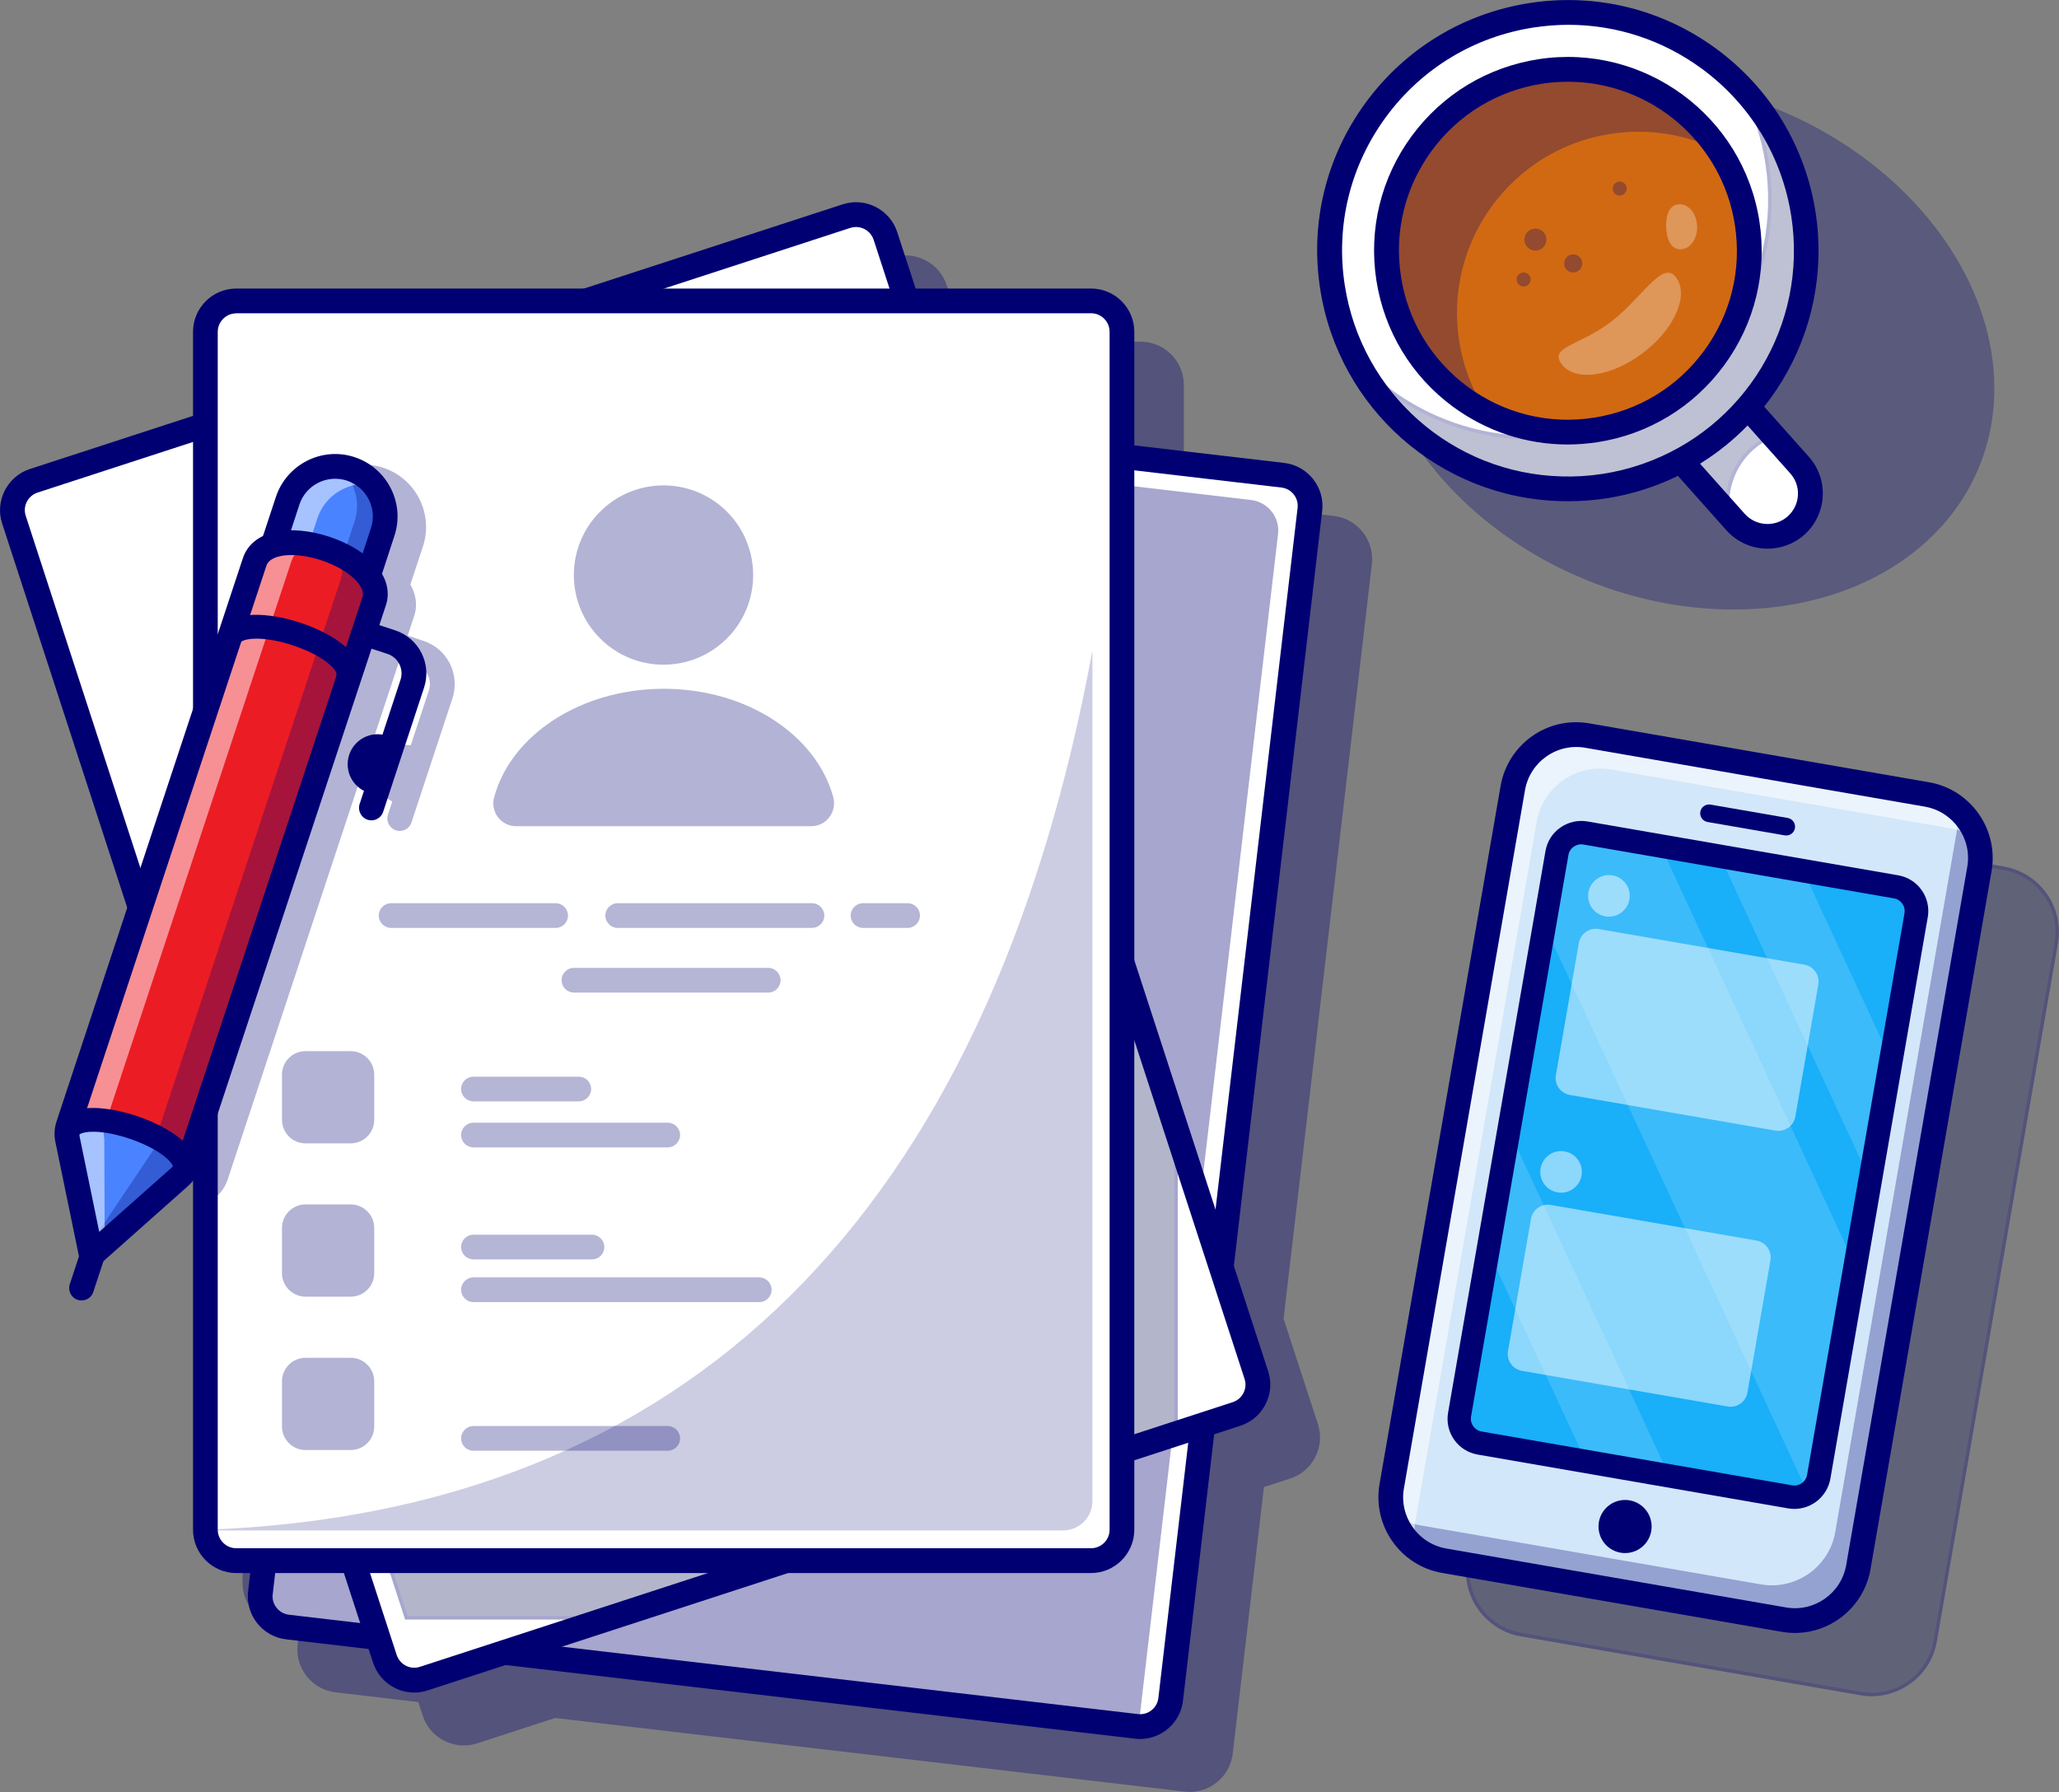 <?xml version="1.0" encoding="utf-8"?>
<!-- Generator: Adobe Illustrator 24.2.1, SVG Export Plug-In . SVG Version: 6.00 Build 0)  -->
<svg version="1.1" id="Warstwa_1" xmlns="http://www.w3.org/2000/svg" xmlns:xlink="http://www.w3.org/1999/xlink" x="0px" y="0px"
	 viewBox="0 0 2000 1740.8" style="enable-background:new 0 0 2000 1740.8;" xml:space="preserve">
<rect x="0" y="0" width="2000" height="1740.8" fill="#808080" stroke="none"/>
<style type="text/css">
	.st0{opacity:0.35;}
	.st1{fill:#262F6A;}
	.st2{fill:#000072;}
	.st3{fill:#D2E7F9;}
	.st4{opacity:0.3;}
	.st5{opacity:0.55;}
	.st6{fill:#FFFFFF;}
	.st7{fill:#19AFF9;}
	.st8{opacity:0.5;}
	.st9{opacity:0.15;}
	.st10{fill:#D16913;}
	.st11{opacity:0.29;}
	.st12{opacity:0.2;}
	.st13{fill:#F3F1A5;}
	.st14{fill:#5F5A57;}
	.st15{fill:#4A83FF;}
	.st16{opacity:0.51;}
	.st17{fill:#EC1C24;}
</style>
<g>
	<g>
		<g class="st0">
			<path class="st1" d="M1807.4,1645.1l-329.9-57.2c-34.1-5.9-56.9-38.3-51-72.4l117.6-678.2c5.9-34.1,38.3-56.9,72.4-51l329.9,57.2
				c34.1,5.9,56.9,38.3,51,72.4l-117.6,678.2C1873.8,1628.2,1841.4,1651,1807.4,1645.1z"/>
			<path class="st2" d="M1818.2,1647.8c-3.7,0-7.4-0.3-11.1-1l-329.9-57.2c-34.9-6.1-58.4-39.4-52.4-74.3L1542.4,837
				c2.9-16.9,12.3-31.7,26.3-41.6c14-9.9,31.1-13.7,48-10.8l329.9,57.2c34.9,6.1,58.4,39.4,52.4,74.3l-117.6,678.2
				c-2.9,16.9-12.3,31.7-26.3,41.6C1844.1,1643.7,1831.3,1647.8,1818.2,1647.8z M1605.6,787.1c-12.4,0-24.5,3.8-34.9,11.1
				c-13.3,9.4-22.1,23.3-24.9,39.4l-117.6,678.2c-5.7,33.1,16.5,64.6,49.6,70.4l329.9,57.2c16,2.8,32.2-0.8,45.5-10.2
				c13.3-9.4,22.1-23.3,24.9-39.4l117.6-678.2c5.7-33.1-16.5-64.6-49.6-70.4l-329.9-57.2C1612.6,787.4,1609.1,787.1,1605.6,787.1z"
				/>
		</g>
		<g>
			<path class="st3" d="M1732.7,1573.3l-329.9-57.2c-34.1-5.9-56.9-38.3-51-72.4l117.6-678.2c5.9-34.1,38.3-56.9,72.4-51l329.9,57.2
				c34.1,5.9,56.9,38.3,51,72.4l-117.6,678.2C1799.2,1556.4,1766.8,1579.2,1732.7,1573.3z"/>
			<path class="st2" d="M1743.4,1576c-3.6,0-7.3-0.3-11-1l-329.9-57.2c-34.9-6.1-58.4-39.4-52.4-74.3l117.6-678.2
				c2.9-16.9,12.3-31.7,26.3-41.6c14-9.9,31.1-13.7,48-10.8l329.9,57.2c34.9,6.1,58.4,39.4,52.4,74.3l-117.6,678.2
				C1801.4,1553.9,1774.1,1576,1743.4,1576z M1733,1571.6c33,5.7,64.6-16.5,70.4-49.6L1921,843.9c5.7-33.1-16.5-64.6-49.6-70.4
				l-329.9-57.2c-16-2.8-32.2,0.9-45.5,10.2c-13.3,9.4-22.1,23.3-24.9,39.4L1353.5,1444c-5.7,33.1,16.5,64.6,49.6,70.4L1733,1571.6z
				"/>
		</g>
		<g class="st4">
			<path class="st2" d="M1920.6,843.8L1803,1522c-5.9,34.1-38.3,56.9-72.4,51l-329.9-57.2c-25.8-4.5-45.1-24.1-50.4-48.1
				c8.3,7.1,18.5,12.2,30.1,14.2l329.9,57.2c34.1,5.9,66.5-16.9,72.4-51l117.6-678.2c1.5-8.4,1.2-16.6-0.5-24.3
				C1915.9,799.6,1924.5,821.3,1920.6,843.8z"/>
		</g>
		<g class="st5">
			<path class="st6" d="M1921.1,815.8c-7.5-5.5-16.4-9.4-26.2-11.1L1565,747.5c-34.1-5.9-66.5,16.9-72.4,51L1375,1476.7
				c-1.7,9.8-1,19.4,1.6,28.4c-18.6-13.6-29-37.1-24.8-61.3l117.6-678.2c5.9-34.1,38.3-56.9,72.4-51l329.9,57.2
				C1896,776,1914.6,793.7,1921.1,815.8z"/>
		</g>
		<g>
			<path class="st2" d="M1743.5,1586.3c-4.2,0-8.5-0.4-12.8-1.1c0,0,0,0,0,0l-329.9-57.2c-40.5-7-67.8-45.7-60.8-86.3l117.6-678.2
				c3.4-19.6,14.3-36.8,30.5-48.3c16.3-11.5,36.1-15.9,55.7-12.5l329.9,57.2c40.5,7,67.8,45.7,60.8,86.3l-117.6,678.2
				C1810.7,1560.6,1779,1586.3,1743.5,1586.3z M1734.8,1561.5c27.5,4.8,53.7-13.7,58.5-41.2l117.6-678.2
				c4.8-27.5-13.7-53.7-41.2-58.5l-329.9-57.2c-13.3-2.3-26.7,0.7-37.8,8.5c-11,7.8-18.4,19.4-20.7,32.7l-117.6,678.2
				c-4.8,27.5,13.7,53.7,41.2,58.5L1734.8,1561.5L1734.8,1561.5z"/>
		</g>
		<g>
			<path class="st1" d="M1728.2,1452.2l-280.3-48.6c-18.9-3.3-31.6-21.3-28.3-40.2l90.9-524c3.3-18.9,21.3-31.6,40.2-28.3
				l280.3,48.6c18.9,3.3,31.6,21.3,28.3,40.2l-90.9,524C1765.1,1442.8,1747.1,1455.5,1728.2,1452.2z"/>
			<path class="st2" d="M1743,1456.2c-1.4,0-2.9-0.1-4.4-0.4l-301.7-52.3c-13.9-2.4-23.3-15.7-20.9-29.6l94.6-545.5
				c1.2-6.7,4.9-12.6,10.5-16.6s12.4-5.5,19.1-4.3l301.7,52.3c13.9,2.4,23.3,15.7,20.9,29.6l-94.6,545.5
				C1766,1447.3,1755.2,1456.2,1743,1456.2z M1739.2,1452.4c12.1,2.1,23.6-6,25.7-18.1l94.6-545.5c2.1-12.1-6-23.6-18.1-25.7
				l-301.7-52.3c-5.8-1-11.7,0.3-16.6,3.7c-4.8,3.4-8.1,8.5-9.1,14.4l-94.6,545.5c-2.1,12.1,6,23.6,18.1,25.7L1739.2,1452.4z"/>
		</g>
		<g>
			<path class="st7" d="M1863.4,892.4l-94.6,545.5c-1.2,7.1-5.4,12.8-11.1,16.3c-4.8,3-10.6,4.2-16.6,3.2l-301.7-52.3
				c-13-2.3-21.7-14.6-19.5-27.7l94.6-545.5c2.3-13,14.6-21.7,27.7-19.5l301.7,52.3C1857,867,1865.7,879.4,1863.4,892.4z"/>
		</g>
		<g>
			<circle class="st2" cx="1578.5" cy="1482.9" r="25.8"/>
		</g>
		<g class="st8">
			<path class="st6" d="M1724.6,1098.3l-199.7-34.6c-9.1-1.6-15.2-10.2-13.6-19.3l22.3-128.3c1.6-9.1,10.2-15.2,19.3-13.6
				l199.7,34.6c9.1,1.6,15.2,10.2,13.6,19.3l-22.3,128.3C1742.3,1093.8,1733.6,1099.8,1724.6,1098.3z"/>
		</g>
		<g class="st8">
			
				<ellipse transform="matrix(0.818 -0.576 0.576 0.818 -216.063 1058.241)" class="st6" cx="1562" cy="870.1" rx="20.2" ry="20.2"/>
		</g>
		<g class="st8">
			<path class="st6" d="M1678.1,1366.3l-199.7-34.6c-9.1-1.6-15.2-10.2-13.6-19.3l22.3-128.3c1.6-9.1,10.2-15.2,19.3-13.6
				l199.7,34.6c9.1,1.6,15.2,10.2,13.6,19.3l-22.3,128.3C1695.8,1361.8,1687.2,1367.9,1678.1,1366.3z"/>
		</g>
		<g class="st8">
			
				<ellipse transform="matrix(0.818 -0.576 0.576 0.818 -378.883 1080.371)" class="st6" cx="1515.5" cy="1138.1" rx="20.2" ry="20.2"/>
		</g>
		<g class="st9">
			<path class="st6" d="M1804.2,1234l-35.4,203.9c-1.2,7.1-5.4,12.8-11.1,16.3l-255.5-551l12.4-71.2c2.3-13,14.6-21.7,27.7-19.5
				l72.3,12.5L1804.2,1234z"/>
		</g>
		<g class="st9">
			<polygon class="st6" points="1838.9,1034.2 1818.6,1151 1672.1,835 1753,849 			"/>
		</g>
		<g class="st9">
			<polygon class="st6" points="1622.8,1436.8 1541.9,1422.8 1447.4,1219.1 1467.7,1102.3 			"/>
		</g>
		<g>
			<path class="st2" d="M1743,1465.8c-2,0-4-0.2-6-0.5h0l-301.7-52.3c-19.2-3.3-32.1-21.6-28.7-40.8l94.6-545.5
				c1.6-9.3,6.7-17.4,14.5-22.8c7.7-5.4,17.1-7.5,26.4-5.9l301.7,52.3c19.2,3.3,32.1,21.6,28.7,40.8l-94.6,545.5
				C1774.8,1453.7,1759.8,1465.8,1743,1465.8z M1740.8,1442.9c6.8,1.2,13.3-3.4,14.5-10.2l94.6-545.5c1.2-6.8-3.4-13.3-10.2-14.5
				L1538,820.4c-3.3-0.6-6.6,0.2-9.4,2.1c-2.7,1.9-4.6,4.8-5.1,8.1l-94.6,545.5c-1.2,6.8,3.4,13.3,10.2,14.5L1740.8,1442.9
				L1740.8,1442.9z"/>
		</g>
		<g>
			<path class="st2" d="M1735.1,811.6c-0.5,0-1,0-1.5-0.1l-75-13c-4.7-0.8-7.8-5.3-7-9.9c0.8-4.7,5.3-7.8,9.9-7l75,13
				c4.7,0.8,7.8,5.3,7,9.9C1742.8,808.7,1739.2,811.6,1735.1,811.6z"/>
		</g>
	</g>
	<g>
		<g class="st4">
			
				<ellipse transform="matrix(0.382 -0.924 0.924 0.382 699.967 1716.748)" class="st2" cx="1634.1" cy="334.8" rx="246.8" ry="312.4"/>
		</g>
		<g>
			<path class="st6" d="M1677.8,373.1l70,78.6c15.3,17.2,13.8,43.5-3.4,58.8c-17.1,15.3-43.4,13.7-58.7-3.4l-70-78.6
				c11.7-7.1,23-15.4,33.6-24.8C1659.9,394.2,1669.4,384,1677.8,373.1z"/>
			<path class="st2" d="M1716.9,522.7c-11.9,0-23.9-4.9-32.4-14.5l-71.4-80.1l1.8-1.1c11.7-7.1,22.9-15.4,33.3-24.6
				c10.4-9.3,20-19.5,28.4-30.3l1.3-1.6l71.4,80.1c15.9,17.9,14.3,45.3-3.5,61.2C1737.4,519.1,1727.1,522.7,1716.9,522.7z
				 M1618.4,428.9l68.6,77c14.6,16.4,39.9,17.9,56.3,3.3c16.4-14.6,17.9-39.9,3.2-56.4l-68.6-77.1c-8.2,10.4-17.5,20.2-27.5,29.1
				C1640.4,413.9,1629.6,421.9,1618.4,428.9z"/>
		</g>
		<g class="st4">
			<path class="st1" d="M1677.8,373.1l44.3,49.7c-7.2,3-14.1,7.2-20.3,12.7c-18.5,16.5-26.5,40.3-23.5,63.2l-62.6-70.3
				c11.7-7.1,23-15.4,33.6-24.8C1659.9,394.2,1669.4,384,1677.8,373.1z"/>
			<path class="st2" d="M1680.8,504.1l-67.7-76l1.8-1.1c11.7-7.1,22.9-15.4,33.3-24.6c10.4-9.3,20-19.5,28.4-30.3l1.3-1.6l47.3,53
				l-2.2,0.9c-7.2,3-13.9,7.2-19.8,12.4c-17.4,15.5-26,38.6-22.9,61.7L1680.8,504.1z M1618.4,428.9l57.8,64.8
				c-1.3-22.5,7.6-44.4,24.6-59.4c5.6-5,11.8-9,18.6-12.1l-41.3-46.4c-8.2,10.4-17.5,20.2-27.5,29.1
				C1640.4,413.9,1629.6,421.9,1618.4,428.9z"/>
		</g>
		<g>
			<path class="st2" d="M1716.9,533c-14.8,0-29.5-6.1-40.1-18l-70-78.6c-2.4-2.7-3.4-6.3-2.9-9.8c0.5-3.5,2.6-6.6,5.7-8.5
				c11.2-6.8,21.9-14.7,31.8-23.5c10-8.9,19.1-18.6,27.1-28.9c2.2-2.8,5.5-4.5,9.1-4.6c3.6-0.1,7,1.3,9.4,4l70,78.6
				c19.7,22.1,17.7,56.1-4.4,75.8C1742.3,528.6,1729.6,533,1716.9,533z M1634,431l60.7,68.1c10.9,12.2,29.6,13.3,41.8,2.5
				c5.9-5.3,9.4-12.5,9.9-20.4c0.5-7.9-2.2-15.5-7.5-21.4l-60.7-68.1c-6.5,7.4-13.5,14.4-20.9,21
				C1649.9,419.2,1642.1,425.4,1634,431z"/>
		</g>
		<g>
			<path class="st6" d="M1751.7,208.4c17.2,112.3-49.4,218.1-153.1,253.8c-13,4.5-26.5,7.9-40.6,10c-14,2.1-27.9,3-41.7,2.6
				c-109.6-2.9-204.9-83.9-222.2-196.2c-19.4-126.3,67.4-244.5,193.7-263.8C1614.3-4.6,1732.4,82.1,1751.7,208.4z"/>
			<path class="st2" d="M1523.2,476.6c-2.3,0-4.6,0-6.9-0.1c-112.6-3-206.7-86.2-223.8-197.7c-9.4-61.5,5.7-123.1,42.5-173.3
				s91.1-83.1,152.6-92.5c61.5-9.4,123.1,5.7,173.3,42.5c50.2,36.9,83,91,92.5,152.6c17.1,111.5-47.8,219-154.2,255.7
				c-13.1,4.6-26.9,8-40.9,10.1C1546.7,475.7,1534.9,476.6,1523.2,476.6z M1523.5,13.7c-11.7,0-23.5,0.9-35.3,2.7
				c-60.6,9.3-114,41.7-150.3,91.1c-36.3,49.5-51.2,110.1-41.9,170.7c16.9,109.9,109.6,191.8,220.5,194.8
				c13.7,0.4,27.6-0.4,41.4-2.5c13.8-2.1,27.4-5.5,40.3-10c104.9-36.1,168.8-142,152-251.9c-9.3-60.6-41.7-114-91.1-150.3
				C1619.1,29.1,1572,13.7,1523.5,13.7z"/>
		</g>
		<g class="st4">
			<path class="st1" d="M1751.7,208.4c17.2,112.3-49.4,218.1-153.1,253.8c-13,4.5-26.5,7.9-40.6,10c-14,2.1-27.9,3-41.7,2.6
				c-84.2-2.3-159.9-50.5-198.3-123.6c41.5,44.6,99.8,72.2,163,73.8c13.7,0.4,27.7-0.4,41.7-2.6c14.1-2.2,27.6-5.5,40.6-10
				c103.7-35.7,170.3-141.5,153.1-253.8c-4-26-12.2-50.4-23.7-72.4C1723.1,118.9,1744.5,160.9,1751.7,208.4z"/>
			<path class="st2" d="M1523.2,476.6c-2.3,0-4.6,0-6.9-0.1c-84-2.2-160.6-50-199.7-124.6l-6-11.4l8.8,9.4
				c41.8,45,100.8,71.7,161.7,73.3c13.7,0.4,27.6-0.4,41.4-2.5c13.8-2.1,27.4-5.5,40.3-10c104.9-36.1,168.8-142,152-251.9
				c-3.9-25.3-11.8-49.5-23.6-71.9l-6-11.4l8.8,9.4c31.8,34.2,52.4,76.8,59.5,123.2c17.1,111.5-47.8,219-154.2,255.7
				c-13.1,4.6-26.9,8-40.9,10.1C1546.7,475.7,1534.9,476.6,1523.2,476.6z M1325.9,361.5c40.1,67.1,112,109.5,190.5,111.6
				c13.7,0.4,27.6-0.4,41.4-2.5c13.8-2.1,27.4-5.5,40.3-10c104.9-36.1,168.8-142,152-251.9c-6.3-41.4-23.6-79.8-50.1-111.7
				c8.8,19.4,15,40,18.2,61.4c17.1,111.5-47.8,219-154.2,255.7c-13.1,4.6-26.9,8-40.9,10.1c-14,2.1-28.1,3-42,2.6
				C1423.4,425.2,1367.6,401.6,1325.9,361.5z"/>
		</g>
		<g>
			<circle class="st10" cx="1523" cy="243.5" r="176.2"/>
		</g>
		<g class="st4">
			<path class="st2" d="M1670.1,146.6c-31.5-15.9-68-22.3-105.4-16.6c-96.1,14.7-162.2,104.6-147.4,200.8c4,26,13.5,49.8,27.2,70.4
				c-49.5-24.7-86.6-72.2-95.6-131c-14.7-96.1,51.3-186.1,147.4-200.8C1566.6,58.6,1633.5,90.9,1670.1,146.6z"/>
		</g>
		<g>
			<path class="st2" d="M1523.2,486.9c-2.4,0-4.8,0-7.2-0.1c-117.5-3.1-215.8-90-233.7-206.4c-9.9-64.3,5.9-128.5,44.4-180.9
				c38.5-52.4,95.1-86.7,159.3-96.6c64.3-9.8,128.5,5.9,181,44.4c52.4,38.5,86.7,95.1,96.6,159.3l0,0
				c17.8,116.4-49.9,228.7-161.1,267c-13.7,4.8-28,8.3-42.7,10.6C1547.7,486,1535.4,486.9,1523.2,486.9z M1523.5,24.1
				c-11.2,0-22.4,0.9-33.7,2.6c-57.9,8.9-108.9,39.8-143.6,87c-34.7,47.3-48.9,105.2-40,163.1c16.1,105,104.7,183.2,210.6,186
				c13.1,0.4,26.4-0.4,39.5-2.4c13.2-2,26.1-5.2,38.5-9.5c100.2-34.5,161.2-135.7,145.2-240.6l0,0c-8.9-57.9-39.8-108.9-87-143.6
				C1614.8,38.7,1569.8,24.1,1523.5,24.1z"/>
		</g>
		<g>
			<path class="st2" d="M1522.6,431.8c-39.7,0-78.3-12.6-111-36.5c-40.5-29.8-67-73.5-74.7-123.2c-7.6-49.7,4.6-99.4,34.3-139.9
				c29.8-40.5,73.5-67,123.2-74.7c102.6-15.7,198.8,54.9,214.6,157.5c7.6,49.7-4.6,99.4-34.3,139.9c-29.8,40.5-73.5,67-123.2,74.7
				C1541.9,431,1532.2,431.8,1522.6,431.8z M1523.1,79.4c-8.2,0-16.6,0.6-25,1.9c-43.3,6.6-81.5,29.8-107.4,65.1
				c-25.9,35.3-36.6,78.7-29.9,122c6.6,43.3,29.8,81.5,65.1,107.5c35.3,25.9,78.7,36.6,122,29.9c43.3-6.6,81.5-29.8,107.4-65.1
				c25.9-35.3,36.6-78.7,29.9-122l0,0C1672.8,137.6,1602.7,79.4,1523.1,79.4z"/>
		</g>
		<g class="st4">
			<path class="st6" d="M1627.9,269.3c13.1,17.1-1.1,50-31.7,73.3c-30.6,23.4-66,28.5-79.1,11.4c-13.1-17.1,17.1-18,47.7-41.4
				C1595.4,289.2,1614.8,252.2,1627.9,269.3z"/>
		</g>
		<g class="st4">
			<path class="st6" d="M1632.7,242.2c-9.2,0.4-13.8-9.2-14.3-21.3c-0.5-12.1,3.3-22.1,12.5-22.5c9.2-0.4,17.1,9.1,17.6,21.2
				C1649,231.7,1641.9,241.8,1632.7,242.2z"/>
		</g>
		<g class="st4">
			
				<ellipse transform="matrix(0.523 -0.852 0.852 0.523 513.721 1381.956)" class="st2" cx="1491.3" cy="232.1" rx="10.7" ry="10.7"/>
		</g>
		<g class="st4">
			
				<ellipse transform="matrix(0.592 -0.806 0.806 0.592 385.344 1303.524)" class="st2" cx="1479.7" cy="271.3" rx="6.8" ry="6.8"/>
		</g>
		<g class="st4">
			
				<ellipse transform="matrix(0.928 -0.371 0.371 0.928 44.715 597.628)" class="st2" cx="1574.1" cy="182.7" rx="6.8" ry="6.8"/>
		</g>
		<g class="st4">
			
				<ellipse transform="matrix(0.379 -0.925 0.925 0.379 713.193 1572.465)" class="st2" cx="1527.8" cy="255" rx="8.8" ry="8.8"/>
		</g>
	</g>
	<g>
		<g>
			<g class="st0">
				<path class="st2" d="M1323.7,516.9c-7-8.8-16.9-14.4-28.1-15.7l-145.7-17V373.9c0-23.2-18.9-42-42-42H937.4l-17.8-54.8
					c-7.2-22-30.9-34.1-53-26.9l-251,81.8h-338c-23.2,0-42,18.9-42,42v81.7L77.1,507.2c-10.7,3.5-19.4,10.9-24.4,20.9
					c-5.1,10-6,21.4-2.5,32.1l185.4,569.3v408.1c0,23.2,18.9,42,42,42h13.6l-2.1,17.8c-2.7,23,13.8,43.9,36.9,46.6l80.3,9.4
					l4.3,13.2c3.5,10.7,10.9,19.4,20.9,24.4c6,3,12.5,4.6,19,4.6c4.4,0,8.8-0.7,13.1-2.1l75.6-24.6l611.5,71.5
					c1.7,0.2,3.3,0.3,5,0.3c9.4,0,18.5-3.1,26-9.1c8.8-7,14.4-16.9,15.7-28.1l30.3-258.9l25.5-8.3c10.7-3.5,19.4-10.9,24.4-20.9
					c5.1-10,6-21.4,2.5-32.1l-33.3-102.2l85.8-733.5C1333.7,536.7,1330.6,525.7,1323.7,516.9z"/>
			</g>
			<g>
				<path class="st6" d="M1103.9,1677l-824.6-96.5c-16.5-1.9-28.2-16.8-26.3-33.3L388.1,391.5c1.9-16.5,16.8-28.2,33.3-26.3
					l824.6,96.5c16.5,1.9,28.2,16.8,26.3,33.3l-135.2,1155.8C1135.2,1667.2,1120.3,1679,1103.9,1677z"/>
				<path class="st2" d="M1107.4,1679c-1.2,0-2.5-0.1-3.7-0.2L279,1582.3c-8.4-1-15.9-5.2-21.2-11.8c-5.3-6.6-7.6-14.9-6.6-23.4
					L386.4,391.3c1-8.4,5.2-15.9,11.8-21.2c6.6-5.2,14.9-7.6,23.4-6.6l824.6,96.5c17.4,2,29.8,17.8,27.8,35.2l-135.2,1155.8
					C1137,1667.1,1123.2,1679,1107.4,1679z M1104.1,1675.3c15.5,1.8,29.6-9.3,31.4-24.8l135.2-1155.8c1.8-15.5-9.3-29.6-24.8-31.4
					l-824.6-96.5c-7.5-0.9-14.9,1.2-20.8,5.9c-5.9,4.7-9.7,11.4-10.6,18.9L254.6,1547.5c-0.9,7.5,1.2,14.9,5.9,20.8
					c4.7,5.9,11.4,9.7,18.9,10.5L1104.1,1675.3z"/>
			</g>
			<g class="st0">
				<path class="st2" d="M1241.4,519l-135.2,1155.8c-0.1,0.8-0.2,1.6-0.4,2.4c-0.7,0-1.3-0.1-1.9-0.2l-824.6-96.5
					c-16.5-1.9-28.3-16.8-26.3-33.3L388.1,391.5c0.1-0.8,0.2-1.6,0.4-2.4c0.7,0,1.3,0.1,2,0.1l824.6,96.5
					C1231.6,487.6,1243.4,502.5,1241.4,519z"/>
			</g>
			<g>
				<path class="st2" d="M1107.4,1689.3c-1.6,0-3.3-0.1-4.9-0.3c0,0,0,0,0,0l-824.6-96.5c-11.1-1.3-21.1-6.9-28.1-15.7
					c-7-8.8-10.1-19.8-8.8-30.9L376.2,390.1c1.3-11.2,6.9-21.1,15.7-28.1c8.8-7,19.8-10.1,30.9-8.8l824.6,96.5
					c23,2.7,39.6,23.6,36.9,46.6l-135.2,1155.8C1146.6,1673.5,1128.4,1689.3,1107.4,1689.3z M1105.3,1665.1
					c9.9,1.2,18.8-5.9,19.9-15.8l135.2-1155.8c1.2-9.8-5.9-18.8-15.8-19.9L420,377.1c-4.8-0.6-9.5,0.8-13.2,3.7
					c-3.8,3-6.1,7.2-6.7,12L264.9,1548.7c-0.6,4.8,0.8,9.5,3.8,13.2c3,3.8,7.2,6.1,12,6.7L1105.3,1665.1L1105.3,1665.1z"/>
			</g>
			<g>
				<path class="st6" d="M1201.1,1373.5l-58.8,19.2L593,1571.6l-181.3,59.1c-15.7,5.1-32.7-3.5-37.8-19.2l-13-39.8L252,1237.3
					L13.5,504.9c-5.1-15.7,3.5-32.7,19.2-37.8L252,395.7l146.7-47.8L822.2,210c15.7-5.1,32.7,3.5,37.8,19.2l38.6,118.7l243.6,748.1
					l78.1,239.7C1225.5,1351.5,1216.9,1368.4,1201.1,1373.5z"/>
				<path class="st2" d="M402.3,1633.8c-4.9,0-9.8-1.2-14.4-3.5c-7.6-3.8-13.2-10.4-15.8-18.4L11.9,505.4
					c-5.4-16.6,3.7-34.6,20.4-40l789.5-257.1c16.6-5.4,34.5,3.7,40,20.3L1222,1335.2c2.6,8.1,2,16.7-1.9,24.2
					c-3.8,7.6-10.4,13.2-18.5,15.8h0l-789.5,257.1C408.9,1633.3,405.6,1633.8,402.3,1633.8z M831.5,210.2c-2.9,0-5.8,0.4-8.7,1.4
					L33.3,468.7c-14.8,4.8-23,20.8-18.1,35.6l360.3,1106.5c2.3,7.2,7.3,13,14.1,16.5c6.7,3.4,14.4,4,21.6,1.7l789.5-257.1
					c7.2-2.3,13-7.3,16.5-14.1c3.4-6.7,4-14.4,1.7-21.6L858.4,229.8C854.5,217.8,843.4,210.2,831.5,210.2z"/>
			</g>
			<g class="st0">
				<path class="st1" d="M1142.3,1096v296.7L593,1571.6H394.7l-2.2-6.9l-108.9-334.3l-31.6-97.1V377.9c0-16.6,13.4-30,30-30h616.7
					L1142.3,1096z"/>
				<path class="st2" d="M593.2,1573.3H393.5l-2.6-8.1l-140.6-431.6V377.9c0-17.5,14.2-31.7,31.7-31.7h617.9L1144,1096v298
					L593.2,1573.3z M396,1569.9h196.7l547.9-178.4v-295.2L897.4,349.6H282c-15.6,0-28.3,12.7-28.3,28.3v755.2L396,1569.9z"/>
			</g>
			<g>
				<path class="st2" d="M402.3,1644.2c-6.5,0-13-1.5-19-4.6c-10-5.1-17.4-13.8-20.9-24.4L2.1,508.6c-7.2-22,4.9-45.8,26.9-53
					l789.5-257.1c22-7.2,45.8,4.9,53,26.9L1231.8,1332c3.5,10.7,2.6,22.1-2.5,32.1c-5.1,10-13.8,17.4-24.4,20.9l-789.5,257.1
					C411.1,1643.5,406.7,1644.2,402.3,1644.2z M831.5,220.5c-1.8,0-3.7,0.3-5.6,0.9L36.5,478.5c-9.4,3.1-14.6,13.2-11.5,22.6
					l360.3,1106.5c1.5,4.6,4.7,8.3,8.9,10.5c4.3,2.2,9.1,2.6,13.7,1.1l789.5-257.1h0c4.6-1.5,8.3-4.7,10.4-8.9
					c2.2-4.3,2.6-9.1,1.1-13.7L848.6,232.9C846.1,225.4,839.1,220.5,831.5,220.5z"/>
			</g>
			<g>
				<path class="st6" d="M1046.1,1516h-803c-24.1,0-43.6-19.5-43.6-43.6V336c0-24.1,19.5-43.6,43.6-43.6h803
					c24.1,0,43.6,19.5,43.6,43.6v1136.4C1089.8,1496.5,1070.2,1516,1046.1,1516z"/>
				<path class="st2" d="M1059.8,1517.7H229.5c-17.5,0-31.7-14.2-31.7-31.7V322.3c0-17.5,14.2-31.7,31.7-31.7h830.3
					c17.5,0,31.7,14.2,31.7,31.7V1486C1091.5,1503.5,1077.2,1517.7,1059.8,1517.7z M229.5,294.1c-15.6,0-28.3,12.7-28.3,28.3V1486
					c0,15.6,12.7,28.3,28.3,28.3h830.3c15.6,0,28.3-12.7,28.3-28.3V322.3c0-15.6-12.7-28.3-28.3-28.3H229.5z"/>
			</g>
			<g>
				<path class="st2" d="M1059.8,1528.1H229.5c-23.2,0-42-18.9-42-42V322.3c0-23.2,18.9-42,42-42h830.3c23.2,0,42,18.9,42,42V1486
					C1101.8,1509.2,1082.9,1528.1,1059.8,1528.1z M229.5,304.4c-9.9,0-18,8.1-18,18V1486c0,9.9,8.1,18,18,18h830.3
					c9.9,0,18-8.1,18-18V322.3c0-9.9-8.1-18-18-18H229.5z"/>
			</g>
			<g class="st4">
				
					<ellipse transform="matrix(0.707 -0.707 0.707 0.707 -206.163 619.416)" class="st2" cx="644.6" cy="558.6" rx="87.1" ry="87.1"/>
			</g>
			<g class="st4">
				<path class="st2" d="M788,802.6H501.3c-14.7,0-25.2-14-21.3-28.2c16.3-60.2,83.9-105.3,164.7-105.3s148.3,45.1,164.7,105.3
					C813.1,788.6,802.7,802.6,788,802.6z"/>
			</g>
			<g class="st11">
				<path class="st2" d="M881.6,901.4h-43.3c-6.6,0-12-5.4-12-12s5.4-12,12-12h43.3c6.6,0,12,5.4,12,12S888.2,901.4,881.6,901.4z"/>
			</g>
			<g class="st11">
				<path class="st2" d="M788.6,901.4H600c-6.6,0-12-5.4-12-12s5.4-12,12-12h188.7c6.6,0,12,5.4,12,12S795.3,901.4,788.6,901.4z"/>
			</g>
			<g class="st11">
				<path class="st2" d="M746.2,964.2H557.5c-6.6,0-12-5.4-12-12c0-6.6,5.4-12,12-12h188.7c6.6,0,12,5.4,12,12
					C758.2,958.8,752.9,964.2,746.2,964.2z"/>
			</g>
			<g class="st11">
				<path class="st2" d="M648.5,1114.6H459.9c-6.6,0-12-5.4-12-12c0-6.6,5.4-12,12-12h188.7c6.6,0,12,5.4,12,12
					C660.6,1109.2,655.2,1114.6,648.5,1114.6z"/>
			</g>
			<g class="st11">
				<path class="st2" d="M562.1,1069.9H459.9c-6.6,0-12-5.4-12-12s5.4-12,12-12h102.3c6.6,0,12,5.4,12,12S568.8,1069.9,562.1,1069.9
					z"/>
			</g>
			<g class="st11">
				<path class="st2" d="M575,1223.4H459.9c-6.6,0-12-5.4-12-12c0-6.6,5.4-12,12-12H575c6.6,0,12,5.4,12,12
					C587,1218,581.7,1223.4,575,1223.4z"/>
			</g>
			<g class="st11">
				<path class="st2" d="M737.4,1264.9H459.9c-6.6,0-12-5.4-12-12c0-6.6,5.4-12,12-12h277.6c6.6,0,12,5.4,12,12
					C749.5,1259.6,744.1,1264.9,737.4,1264.9z"/>
			</g>
			<g class="st11">
				<path class="st2" d="M648.5,1409.3H459.9c-6.6,0-12-5.4-12-12s5.4-12,12-12h188.7c6.6,0,12,5.4,12,12S655.2,1409.3,648.5,1409.3
					z"/>
			</g>
			<g class="st11">
				<path class="st2" d="M539.8,901.4H379.9c-6.6,0-12-5.4-12-12s5.4-12,12-12h159.8c6.6,0,12,5.4,12,12S546.4,901.4,539.8,901.4z"
					/>
			</g>
			<g class="st4">
				<path class="st2" d="M340.6,1110.7h-43.8c-12.6,0-22.9-10.2-22.9-22.9V1044c0-12.6,10.2-22.9,22.9-22.9h43.8
					c12.6,0,22.9,10.2,22.9,22.9v43.8C363.5,1100.4,353.3,1110.7,340.6,1110.7z"/>
			</g>
			<g class="st4">
				<path class="st2" d="M340.6,1259.6h-43.8c-12.6,0-22.9-10.2-22.9-22.9v-43.8c0-12.6,10.2-22.9,22.9-22.9h43.8
					c12.6,0,22.9,10.2,22.9,22.9v43.8C363.5,1249.4,353.3,1259.6,340.6,1259.6z"/>
			</g>
			<g class="st4">
				<path class="st2" d="M340.6,1408.6h-43.8c-12.6,0-22.9-10.2-22.9-22.9v-43.8c0-12.6,10.2-22.9,22.9-22.9h43.8
					c12.6,0,22.9,10.2,22.9,22.9v43.8C363.5,1398.3,353.3,1408.6,340.6,1408.6z"/>
			</g>
			<g class="st12">
				<path class="st2" d="M1061.1,632.1v826.2c0,15.6-12.7,28.4-28.4,28.4H199.5v-0.6C666.3,1469.2,959.3,1182.5,1061.1,632.1z"/>
			</g>
		</g>
		<g>
			<g class="st4">
				<path class="st2" d="M439.5,678.3l-39.8,120.6c-1.6,5.1-6.4,8.3-11.4,8.3c-1.2,0-2.5-0.2-3.8-0.6c-6.3-2.1-9.7-8.9-7.7-15.2
					l4.2-12.8c-9.8-5-15.9-15.1-15.9-25.9c0-3,0.5-6,1.5-9.1c4.6-13.8,18.5-21.9,32.4-19.6l17.6-53.3c3.5-10.5-2.3-21.8-12.8-25.3
					l-15.4-5.1l-167.1,505.1c-2.1,6.5-5.9,12.3-11,16.9l-10.8,9.6V745.8l63.9-193.2c3.2-9.6,10-17,19.7-21.7l12.5-37.9
					c5.1-15.4,15.8-27.9,30.3-35.2c14.5-7.3,30.9-8.5,46.3-3.4c31.8,10.4,49.1,44.8,38.6,76.5l-12.2,36.9c3.6,6.4,5.5,13,5.5,19.6
					c0,3.7-0.6,7.4-1.8,11l-6.3,19.1l15.4,5.1c11.2,3.7,20.2,11.5,25.6,22C442.2,655.2,443.1,667.1,439.5,678.3z"/>
			</g>
			<g>
				<g>
					<path class="st13" d="M230.2,690.9c-1.3-3.8-1.8-8-1.3-12l13.7-113.8l91.8,68.8c3.3,2.5,6,5.7,7.9,9.5
						C349.6,671.4,244.7,716,230.2,690.9z"/>
					<path class="st2" d="M249,699.9c-9.5,0-17-2.4-20.3-8.2l-0.1-0.3c-1.4-4.1-1.9-8.5-1.4-12.8l14.1-116.8l94.1,70.6
						c3.6,2.7,6.4,6.1,8.4,10.2c4.3,16.2-23.3,35.6-50.7,46.8C278,695.7,261.7,699.9,249,699.9z M231.7,690.2
						c5.9,9.8,30.5,8.2,60.1-3.9c26.9-11.1,52.3-29.2,48.8-42.4c-1.6-3.2-4.1-6.2-7.3-8.6l-89.4-67l-13.4,110.9
						C230.1,682.8,230.5,686.6,231.7,690.2z"/>
				</g>
				<g>
					<path class="st14" d="M236.1,619.4l6.6-54.3l43.8,32.8C271.9,607.3,252.9,615.4,236.1,619.4z"/>
					<path class="st2" d="M234.1,621.6l7.2-59.7l48.1,36.1l-2.1,1.3c-14.8,9.5-33.8,17.6-50.9,21.7L234.1,621.6z M244,568.2
						l-5.9,48.9c15.3-3.9,31.9-11,45.3-19.3L244,568.2z"/>
				</g>
				<g>
					<path class="st2" d="M248.9,707.7c-13.1,0-23.6-4-28-14.4c-0.6-1.3-0.8-2.8-0.7-4.3c0.3-5.1,4.8-9,9.9-8.7
						c3.7,0.2,6.8,2.7,8.1,5.9c2.5,4.1,22.6,4.9,52.8-7.9c13.6-5.8,25.9-13.1,33.8-20.1c6.7-6,9.1-10.7,8.4-12.6
						c-1.5-3.3-0.9-7.3,1.6-10.1c3.5-3.8,9.4-4.1,13.2-0.6l0,0c1,0.9,1.8,2,2.3,3.2c9.4,21.9-20.7,44-52,57.4
						C281.8,702.6,263.7,707.7,248.9,707.7z"/>
				</g>
			</g>
			<g>
				<path class="st2" d="M360.8,796.9c-1.2,0-2.5-0.2-3.8-0.6c-6.3-2.1-9.7-8.9-7.7-15.2l39.7-120.6c1.7-5.1,1.3-10.5-1.1-15.3
					c-2.4-4.8-6.5-8.3-11.6-10l-39.3-12.9c-6.3-2.1-9.7-8.9-7.7-15.2c2.1-6.3,8.9-9.7,15.2-7.7l39.3,12.9
					c11.2,3.7,20.3,11.5,25.6,22c5.3,10.5,6.2,22.5,2.5,33.7l-39.7,120.6C370.5,793.7,365.8,796.9,360.8,796.9z"/>
			</g>
			<g>
				<path class="st15" d="M356.6,563l-92.3-30.4l15.2-46.1c8.4-25.5,35.9-39.3,61.4-30.9h0c25.5,8.4,39.3,35.9,30.9,61.4L356.6,563z
					"/>
			</g>
			<g class="st4">
				<path class="st2" d="M340.9,455.5c-4.2-1.4-8.5-2.1-12.7-2.3c15.6,12.3,22.7,33.4,16.2,53.4l-15.2,46.1l-64.4-21.2l-0.4,1.1
					l92.3,30.4l15.2-46.1C380.2,491.4,366.4,463.9,340.9,455.5z"/>
			</g>
			<g class="st16">
				<path class="st6" d="M363.3,471c-23.5-4.4-47.3,9.1-55,32.5l-12.9,39.3l-31.1-10.2l15.2-46.2c8.4-25.5,35.8-39.3,61.3-30.9
					C350.1,458.5,357.7,464,363.3,471z"/>
			</g>
			<g>
				<path class="st2" d="M356.6,575c-1.3,0-2.5-0.2-3.8-0.6L260.5,544c-3-1-5.5-3.2-7-6c-1.4-2.8-1.7-6.2-0.7-9.2l15.2-46.1
					c10.5-31.7,44.8-49.1,76.5-38.6c31.7,10.5,49.1,44.8,38.6,76.5L368,566.8c-1,3-3.2,5.5-6,7C360.3,574.6,358.5,575,356.6,575z
					 M279.5,524.9l69.4,22.9l11.4-34.7c6.3-19.1-4.1-39.8-23.3-46.2c-19.1-6.3-39.9,4.1-46.2,23.3L279.5,524.9z"/>
			</g>
			<g>
				<path class="st17" d="M179,1138.2L179,1138.2c-1.2,1.8-2.6,3.4-4.3,4.9l-86,76.3l-23.1-112.6c-0.5-2.4-0.7-4.9-0.5-7.3
					c0-0.1,0.1-0.2,0.1-0.2c0.1-1.1,0.2-2.2,0.5-3.3c0.2-1.1,0.5-2.1,0.8-3.2L247.3,546c14.2-43.1,130.3-4.8,116.1,38.3l-180.9,547
					c-0.3,0.9-0.6,1.8-1,2.7l-0.1,0.2C180.7,1135.6,179.9,1137,179,1138.2z"/>
			</g>
			<g>
				<path class="st15" d="M179,1138.2L179,1138.2c-1.2,1.8-2.6,3.4-4.3,4.9l-86,76.3l-23.1-112.6c-0.5-2.4-0.7-4.9-0.5-7.3
					c0-0.1,0.1-0.2,0.1-0.2C75.8,1068.1,189.5,1107,179,1138.2z"/>
			</g>
			<g class="st4">
				<path class="st2" d="M363.4,584.3l-180.9,547c-0.3,0.9-0.7,1.8-1,2.6l0,0.2c-1.5,3.4-3.8,6.4-6.6,8.9l-86,76.4l4.8-19.9
					l56.5-84.2c2.8-2.5-2.6,0.6-1.1-2.8l0-0.2c0.4-0.8,0.7-1.7,1-2.6l180.9-547c3.2-9.5-0.1-18.8-7.1-27
					C349.4,546.2,369.9,564.8,363.4,584.3z"/>
			</g>
			<g class="st16">
				<path class="st6" d="M301.1,529c-8.7,2.8-15.4,8.1-18.1,16.4l-180.9,546.8c-1.5,4.6-1.8,9.4-0.8,14l0.4,96.8l-12.9,16.3
					l-23.1-112.6c-1-4.6-0.7-9.5,0.8-14l180.8-546.8C253.2,528.2,276.7,524.3,301.1,529z"/>
			</g>
			<g>
				<path class="st2" d="M88.8,1231.5c-1.3,0-2.5-0.2-3.8-0.6c-4.1-1.4-7.1-4.8-8-9l-23.2-112.6c-1.4-6.6-1-13.6,1.2-20.2
					l180.9-546.8c4.3-13.2,15.6-22.3,31.7-25.7c30.8-6.4,76.1,8.5,97,32c10.9,12.2,14.6,26.3,10.2,39.5c0,0,0,0,0,0l-180.9,547
					c-2.1,6.5-6,12.3-11.1,16.9l-86,76.4C94.6,1230.4,91.7,1231.5,88.8,1231.5z M283,539.2c-3.8,0-7.3,0.3-10.6,1
					c-11.3,2.4-13.1,7.8-13.7,9.6L77.9,1096.7c-0.8,2.5-1,5.2-0.5,7.7l19,92.3l70.4-62.5c2-1.8,3.4-4,4.2-6.5l180.9-547l0,0
					c0.6-1.8,2.4-7.3-5.3-15.9C333.7,550.2,305,539.2,283,539.2z M363.4,584.3L363.4,584.3L363.4,584.3z"/>
			</g>
			<g>
				<path class="st2" d="M337.8,670.9c-1.2,0-2.4-0.2-3.6-0.6c-6.1-2-9.3-8.5-7.4-14.6c0.6-1.9-1.7-6.3-8.3-11.6
					c-8-6.5-20.5-12.7-34.1-17.2c-30.3-10-49.8-6.6-51.3-2c-2,6.1-8.5,9.4-14.6,7.3c-6.1-2-9.3-8.5-7.4-14.6
					c2.4-7.1,10-19.3,34.6-20.3c13.1-0.5,29.4,2.2,45.9,7.6c16.4,5.4,31.1,12.9,41.4,21.2c19.2,15.4,18.1,29.7,15.8,36.9
					C347.2,667.8,342.7,670.9,337.8,670.9z"/>
			</g>
			<g>
				<path class="st2" d="M357.7,770l2,0.7l18.2-55.3l-2-0.7c-15.3-5-31.7,3.3-36.7,18.5l0,0C334.1,748.6,342.4,765,357.7,770z"/>
			</g>
			<g>
				<path class="st2" d="M179,1149.8c-1.2,0-2.5-0.2-3.7-0.6c-6-2.1-9.3-8.6-7.2-14.7c0.4-1.2-0.8-3.6-3.1-6.2
					c-14.6-16.7-60.9-32.5-82.6-28.2c-3.4,0.7-5.9,1.8-6.2,3c-2.1,6-8.6,9.2-14.7,7.2c-6-2.1-9.3-8.6-7.2-14.7
					c2.3-6.6,8.2-15.1,23.6-18.2c29.8-5.9,84.5,12.8,104.5,35.7c10.3,11.8,9.8,22.2,7.6,28.8C188.3,1146.8,183.8,1149.8,179,1149.8z
					"/>
			</g>
			<g>
				<path class="st2" d="M79.2,1263.3c-1.3,0-2.5-0.2-3.8-0.6c-6.3-2.1-9.7-8.9-7.6-15.2l12-36.4c2.1-6.3,8.9-9.7,15.2-7.6
					c6.3,2.1,9.7,8.9,7.6,15.2l-12,36.4C89,1260.1,84.3,1263.3,79.2,1263.3z"/>
			</g>
		</g>
	</g>
</g>
</svg>
